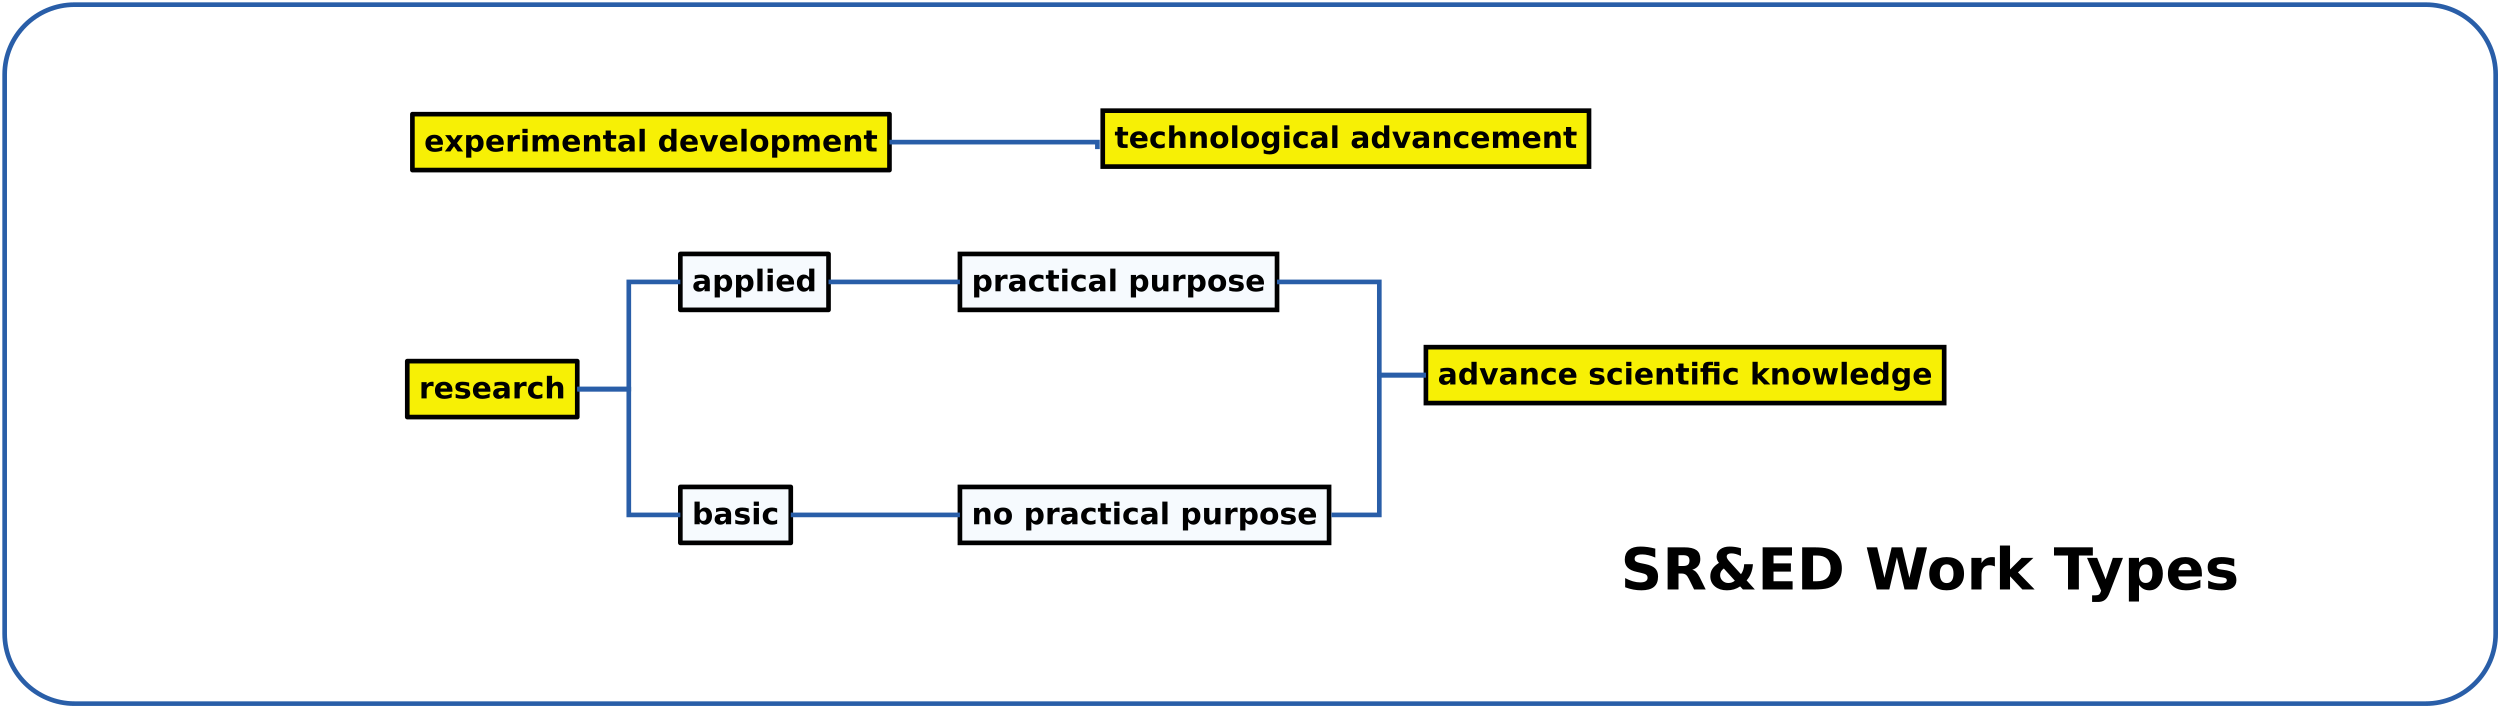 <?xml version="1.0" encoding="UTF-8"?>
<svg xmlns="http://www.w3.org/2000/svg" xmlns:xlink="http://www.w3.org/1999/xlink" width="1073pt" height="303pt" viewBox="0 0 1073 303" version="1.1">
<defs>
<g>
<symbol overflow="visible" id="glyph0-0">
<path style="stroke:none;" d="M 0.641 2.266 L 0.641 -9.016 L 7.031 -9.016 L 7.031 2.266 Z M 1.359 1.547 L 6.328 1.547 L 6.328 -8.297 L 1.359 -8.297 Z M 1.359 1.547 "/>
</symbol>
<symbol overflow="visible" id="glyph0-1">
<path style="stroke:none;" d="M 6.281 -5.094 C 6.082 -5.188 5.883 -5.254 5.688 -5.297 C 5.5 -5.336 5.305 -5.359 5.109 -5.359 C 4.535 -5.359 4.094 -5.172 3.781 -4.797 C 3.469 -4.43 3.312 -3.906 3.312 -3.219 L 3.312 0 L 1.078 0 L 1.078 -7 L 3.312 -7 L 3.312 -5.844 C 3.602 -6.301 3.93 -6.633 4.297 -6.844 C 4.672 -7.062 5.117 -7.172 5.641 -7.172 C 5.711 -7.172 5.789 -7.164 5.875 -7.156 C 5.969 -7.145 6.098 -7.129 6.266 -7.109 Z M 6.281 -5.094 "/>
</symbol>
<symbol overflow="visible" id="glyph0-2">
<path style="stroke:none;" d="M 8.062 -3.516 L 8.062 -2.875 L 2.828 -2.875 C 2.879 -2.352 3.066 -1.961 3.391 -1.703 C 3.723 -1.441 4.18 -1.312 4.766 -1.312 C 5.234 -1.312 5.711 -1.379 6.203 -1.516 C 6.703 -1.648 7.211 -1.863 7.734 -2.156 L 7.734 -0.422 C 7.203 -0.223 6.672 -0.07 6.141 0.031 C 5.609 0.133 5.082 0.188 4.562 0.188 C 3.289 0.188 2.301 -0.133 1.594 -0.781 C 0.895 -1.426 0.547 -2.332 0.547 -3.5 C 0.547 -4.633 0.891 -5.531 1.578 -6.188 C 2.273 -6.844 3.227 -7.172 4.438 -7.172 C 5.531 -7.172 6.406 -6.836 7.062 -6.172 C 7.727 -5.516 8.062 -4.629 8.062 -3.516 Z M 5.766 -4.266 C 5.766 -4.691 5.641 -5.035 5.391 -5.297 C 5.141 -5.555 4.816 -5.688 4.422 -5.688 C 3.984 -5.688 3.629 -5.562 3.359 -5.312 C 3.086 -5.07 2.922 -4.723 2.859 -4.266 Z M 5.766 -4.266 "/>
</symbol>
<symbol overflow="visible" id="glyph0-3">
<path style="stroke:none;" d="M 6.547 -6.781 L 6.547 -5.078 C 6.066 -5.273 5.602 -5.426 5.156 -5.531 C 4.707 -5.633 4.285 -5.688 3.891 -5.688 C 3.461 -5.688 3.145 -5.629 2.938 -5.516 C 2.738 -5.41 2.641 -5.25 2.641 -5.031 C 2.641 -4.852 2.719 -4.711 2.875 -4.609 C 3.031 -4.516 3.312 -4.445 3.719 -4.406 L 4.109 -4.344 C 5.254 -4.195 6.023 -3.957 6.422 -3.625 C 6.816 -3.289 7.016 -2.77 7.016 -2.062 C 7.016 -1.312 6.738 -0.75 6.188 -0.375 C 5.633 0 4.812 0.188 3.719 0.188 C 3.258 0.188 2.781 0.148 2.281 0.078 C 1.789 0.004 1.285 -0.102 0.766 -0.25 L 0.766 -1.953 C 1.211 -1.734 1.672 -1.57 2.141 -1.469 C 2.609 -1.363 3.082 -1.312 3.562 -1.312 C 4 -1.312 4.328 -1.367 4.547 -1.484 C 4.773 -1.609 4.891 -1.789 4.891 -2.031 C 4.891 -2.227 4.812 -2.375 4.656 -2.469 C 4.508 -2.57 4.207 -2.648 3.75 -2.703 L 3.359 -2.75 C 2.359 -2.875 1.656 -3.102 1.25 -3.438 C 0.852 -3.781 0.656 -4.297 0.656 -4.984 C 0.656 -5.723 0.91 -6.27 1.422 -6.625 C 1.93 -6.988 2.711 -7.172 3.766 -7.172 C 4.172 -7.172 4.602 -7.141 5.062 -7.078 C 5.52 -7.016 6.016 -6.914 6.547 -6.781 Z M 6.547 -6.781 "/>
</symbol>
<symbol overflow="visible" id="glyph0-4">
<path style="stroke:none;" d="M 4.219 -3.156 C 3.75 -3.156 3.395 -3.07 3.156 -2.906 C 2.926 -2.75 2.812 -2.52 2.812 -2.219 C 2.812 -1.926 2.906 -1.703 3.094 -1.547 C 3.281 -1.391 3.539 -1.312 3.875 -1.312 C 4.301 -1.312 4.656 -1.461 4.938 -1.766 C 5.227 -2.066 5.375 -2.441 5.375 -2.891 L 5.375 -3.156 Z M 7.625 -4 L 7.625 0 L 5.375 0 L 5.375 -1.031 C 5.07 -0.613 4.734 -0.305 4.359 -0.109 C 3.984 0.086 3.531 0.188 3 0.188 C 2.27 0.188 1.676 -0.023 1.219 -0.453 C 0.77 -0.879 0.547 -1.426 0.547 -2.094 C 0.547 -2.914 0.828 -3.52 1.391 -3.906 C 1.961 -4.289 2.852 -4.484 4.062 -4.484 L 5.375 -4.484 L 5.375 -4.656 C 5.375 -5.008 5.234 -5.27 4.953 -5.438 C 4.672 -5.602 4.238 -5.688 3.656 -5.688 C 3.176 -5.688 2.727 -5.633 2.312 -5.531 C 1.895 -5.438 1.508 -5.297 1.156 -5.109 L 1.156 -6.812 C 1.633 -6.926 2.113 -7.016 2.594 -7.078 C 3.082 -7.141 3.57 -7.172 4.062 -7.172 C 5.32 -7.172 6.227 -6.922 6.781 -6.422 C 7.344 -5.922 7.625 -5.113 7.625 -4 Z M 7.625 -4 "/>
</symbol>
<symbol overflow="visible" id="glyph0-5">
<path style="stroke:none;" d="M 6.734 -6.781 L 6.734 -4.953 C 6.43 -5.16 6.125 -5.312 5.812 -5.406 C 5.508 -5.508 5.191 -5.562 4.859 -5.562 C 4.234 -5.562 3.742 -5.379 3.391 -5.016 C 3.047 -4.648 2.875 -4.145 2.875 -3.5 C 2.875 -2.844 3.047 -2.332 3.391 -1.969 C 3.742 -1.602 4.234 -1.422 4.859 -1.422 C 5.211 -1.422 5.547 -1.473 5.859 -1.578 C 6.172 -1.68 6.461 -1.832 6.734 -2.031 L 6.734 -0.203 C 6.379 -0.078 6.02 0.016 5.656 0.078 C 5.301 0.148 4.941 0.188 4.578 0.188 C 3.316 0.188 2.328 -0.133 1.609 -0.781 C 0.898 -1.438 0.547 -2.344 0.547 -3.5 C 0.547 -4.645 0.898 -5.539 1.609 -6.188 C 2.328 -6.844 3.316 -7.172 4.578 -7.172 C 4.941 -7.172 5.301 -7.133 5.656 -7.062 C 6.02 -7 6.379 -6.906 6.734 -6.781 Z M 6.734 -6.781 "/>
</symbol>
<symbol overflow="visible" id="glyph0-6">
<path style="stroke:none;" d="M 8.109 -4.266 L 8.109 0 L 5.859 0 L 5.859 -3.25 C 5.859 -3.863 5.844 -4.285 5.812 -4.516 C 5.789 -4.742 5.75 -4.91 5.688 -5.016 C 5.594 -5.16 5.469 -5.273 5.312 -5.359 C 5.164 -5.441 5 -5.484 4.812 -5.484 C 4.344 -5.484 3.973 -5.301 3.703 -4.938 C 3.441 -4.582 3.312 -4.082 3.312 -3.438 L 3.312 0 L 1.078 0 L 1.078 -9.719 L 3.312 -9.719 L 3.312 -5.969 C 3.645 -6.375 4 -6.676 4.375 -6.875 C 4.758 -7.07 5.18 -7.172 5.641 -7.172 C 6.453 -7.172 7.066 -6.922 7.484 -6.422 C 7.898 -5.93 8.109 -5.211 8.109 -4.266 Z M 8.109 -4.266 "/>
</symbol>
<symbol overflow="visible" id="glyph0-7">
<path style="stroke:none;" d="M 4.797 -1.438 C 5.273 -1.438 5.641 -1.613 5.891 -1.969 C 6.148 -2.32 6.281 -2.832 6.281 -3.5 C 6.281 -4.164 6.148 -4.672 5.891 -5.016 C 5.641 -5.367 5.273 -5.547 4.797 -5.547 C 4.316 -5.547 3.945 -5.367 3.688 -5.016 C 3.438 -4.66 3.312 -4.156 3.312 -3.5 C 3.312 -2.832 3.438 -2.32 3.688 -1.969 C 3.945 -1.613 4.316 -1.438 4.797 -1.438 Z M 3.312 -5.969 C 3.625 -6.375 3.969 -6.676 4.344 -6.875 C 4.719 -7.07 5.145 -7.172 5.625 -7.172 C 6.488 -7.172 7.195 -6.828 7.75 -6.141 C 8.301 -5.453 8.578 -4.57 8.578 -3.5 C 8.578 -2.414 8.301 -1.531 7.75 -0.844 C 7.195 -0.156 6.488 0.188 5.625 0.188 C 5.145 0.188 4.719 0.086 4.344 -0.109 C 3.969 -0.305 3.625 -0.609 3.312 -1.016 L 3.312 0 L 1.078 0 L 1.078 -9.719 L 3.312 -9.719 Z M 3.312 -5.969 "/>
</symbol>
<symbol overflow="visible" id="glyph0-8">
<path style="stroke:none;" d="M 1.078 -7 L 3.312 -7 L 3.312 0 L 1.078 0 Z M 1.078 -9.719 L 3.312 -9.719 L 3.312 -7.891 L 1.078 -7.891 Z M 1.078 -9.719 "/>
</symbol>
<symbol overflow="visible" id="glyph0-9">
<path style="stroke:none;" d="M 3.312 -1.016 L 3.312 2.656 L 1.078 2.656 L 1.078 -7 L 3.312 -7 L 3.312 -5.969 C 3.625 -6.375 3.969 -6.676 4.344 -6.875 C 4.719 -7.07 5.145 -7.172 5.625 -7.172 C 6.488 -7.172 7.195 -6.828 7.75 -6.141 C 8.301 -5.453 8.578 -4.57 8.578 -3.5 C 8.578 -2.414 8.301 -1.531 7.75 -0.844 C 7.195 -0.156 6.488 0.188 5.625 0.188 C 5.145 0.188 4.719 0.086 4.344 -0.109 C 3.969 -0.305 3.625 -0.609 3.312 -1.016 Z M 4.797 -5.547 C 4.316 -5.547 3.945 -5.367 3.688 -5.016 C 3.438 -4.66 3.312 -4.156 3.312 -3.5 C 3.312 -2.832 3.438 -2.32 3.688 -1.969 C 3.945 -1.613 4.316 -1.438 4.797 -1.438 C 5.273 -1.438 5.641 -1.613 5.891 -1.969 C 6.148 -2.32 6.281 -2.832 6.281 -3.5 C 6.281 -4.164 6.148 -4.672 5.891 -5.016 C 5.641 -5.367 5.273 -5.547 4.797 -5.547 Z M 4.797 -5.547 "/>
</symbol>
<symbol overflow="visible" id="glyph0-10">
<path style="stroke:none;" d="M 1.078 -9.719 L 3.312 -9.719 L 3.312 0 L 1.078 0 Z M 1.078 -9.719 "/>
</symbol>
<symbol overflow="visible" id="glyph0-11">
<path style="stroke:none;" d="M 5.844 -5.969 L 5.844 -9.719 L 8.078 -9.719 L 8.078 0 L 5.844 0 L 5.844 -1.016 C 5.531 -0.598 5.188 -0.289 4.812 -0.094 C 4.445 0.094 4.02 0.188 3.531 0.188 C 2.664 0.188 1.957 -0.156 1.406 -0.844 C 0.852 -1.531 0.578 -2.414 0.578 -3.5 C 0.578 -4.57 0.852 -5.453 1.406 -6.141 C 1.957 -6.828 2.664 -7.172 3.531 -7.172 C 4.008 -7.172 4.438 -7.07 4.812 -6.875 C 5.188 -6.676 5.531 -6.375 5.844 -5.969 Z M 4.359 -1.438 C 4.836 -1.438 5.203 -1.613 5.453 -1.969 C 5.711 -2.32 5.844 -2.832 5.844 -3.5 C 5.844 -4.164 5.711 -4.672 5.453 -5.016 C 5.203 -5.367 4.836 -5.547 4.359 -5.547 C 3.891 -5.547 3.523 -5.367 3.266 -5.016 C 3.016 -4.672 2.891 -4.164 2.891 -3.5 C 2.891 -2.832 3.016 -2.32 3.266 -1.969 C 3.523 -1.613 3.891 -1.438 4.359 -1.438 Z M 4.359 -1.438 "/>
</symbol>
<symbol overflow="visible" id="glyph0-12">
<path style="stroke:none;" d="M 2.844 -3.578 L 0.312 -7 L 2.688 -7 L 4.125 -4.922 L 5.562 -7 L 7.938 -7 L 5.406 -3.594 L 8.062 0 L 5.688 0 L 4.125 -2.219 L 2.562 0 L 0.188 0 Z M 2.844 -3.578 "/>
</symbol>
<symbol overflow="visible" id="glyph0-13">
<path style="stroke:none;" d="M 7.562 -5.844 C 7.844 -6.27 8.176 -6.598 8.562 -6.828 C 8.957 -7.055 9.391 -7.172 9.859 -7.172 C 10.66 -7.172 11.27 -6.922 11.688 -6.422 C 12.113 -5.93 12.328 -5.211 12.328 -4.266 L 12.328 0 L 10.078 0 L 10.078 -3.656 C 10.078 -3.707 10.078 -3.758 10.078 -3.812 C 10.078 -3.875 10.078 -3.957 10.078 -4.062 C 10.078 -4.562 10.004 -4.922 9.859 -5.141 C 9.711 -5.367 9.477 -5.484 9.156 -5.484 C 8.727 -5.484 8.398 -5.305 8.172 -4.953 C 7.941 -4.609 7.82 -4.102 7.812 -3.438 L 7.812 0 L 5.562 0 L 5.562 -3.656 C 5.562 -4.426 5.492 -4.922 5.359 -5.141 C 5.234 -5.367 5 -5.484 4.656 -5.484 C 4.227 -5.484 3.895 -5.305 3.656 -4.953 C 3.426 -4.598 3.312 -4.094 3.312 -3.438 L 3.312 0 L 1.062 0 L 1.062 -7 L 3.312 -7 L 3.312 -5.969 C 3.582 -6.363 3.895 -6.66 4.25 -6.859 C 4.613 -7.066 5.008 -7.172 5.438 -7.172 C 5.914 -7.172 6.336 -7.051 6.703 -6.812 C 7.078 -6.582 7.363 -6.258 7.562 -5.844 Z M 7.562 -5.844 "/>
</symbol>
<symbol overflow="visible" id="glyph0-14">
<path style="stroke:none;" d="M 8.109 -4.266 L 8.109 0 L 5.859 0 L 5.859 -3.266 C 5.859 -3.867 5.844 -4.285 5.812 -4.516 C 5.789 -4.742 5.75 -4.91 5.688 -5.016 C 5.594 -5.16 5.469 -5.273 5.312 -5.359 C 5.164 -5.441 5 -5.484 4.812 -5.484 C 4.344 -5.484 3.973 -5.301 3.703 -4.938 C 3.441 -4.582 3.312 -4.082 3.312 -3.438 L 3.312 0 L 1.078 0 L 1.078 -7 L 3.312 -7 L 3.312 -5.969 C 3.645 -6.375 4 -6.676 4.375 -6.875 C 4.758 -7.07 5.18 -7.172 5.641 -7.172 C 6.453 -7.172 7.066 -6.922 7.484 -6.422 C 7.898 -5.93 8.109 -5.211 8.109 -4.266 Z M 8.109 -4.266 "/>
</symbol>
<symbol overflow="visible" id="glyph0-15">
<path style="stroke:none;" d="M 3.516 -8.984 L 3.516 -7 L 5.828 -7 L 5.828 -5.406 L 3.516 -5.406 L 3.516 -2.438 C 3.516 -2.102 3.578 -1.879 3.703 -1.766 C 3.836 -1.648 4.098 -1.594 4.484 -1.594 L 5.625 -1.594 L 5.625 0 L 3.719 0 C 2.832 0 2.203 -0.18 1.828 -0.547 C 1.461 -0.922 1.281 -1.551 1.281 -2.438 L 1.281 -5.406 L 0.172 -5.406 L 0.172 -7 L 1.281 -7 L 1.281 -8.984 Z M 3.516 -8.984 "/>
</symbol>
<symbol overflow="visible" id="glyph0-16">
<path style="stroke:none;" d=""/>
</symbol>
<symbol overflow="visible" id="glyph0-17">
<path style="stroke:none;" d="M 0.188 -7 L 2.438 -7 L 4.172 -2.156 L 5.906 -7 L 8.156 -7 L 5.406 0 L 2.938 0 Z M 0.188 -7 "/>
</symbol>
<symbol overflow="visible" id="glyph0-18">
<path style="stroke:none;" d="M 4.406 -5.562 C 3.906 -5.562 3.523 -5.383 3.266 -5.031 C 3.004 -4.676 2.875 -4.164 2.875 -3.5 C 2.875 -2.82 3.004 -2.305 3.266 -1.953 C 3.523 -1.598 3.906 -1.422 4.406 -1.422 C 4.895 -1.422 5.266 -1.598 5.516 -1.953 C 5.773 -2.305 5.906 -2.82 5.906 -3.5 C 5.906 -4.164 5.773 -4.676 5.516 -5.031 C 5.266 -5.383 4.895 -5.562 4.406 -5.562 Z M 4.406 -7.172 C 5.613 -7.172 6.551 -6.844 7.219 -6.188 C 7.895 -5.539 8.234 -4.645 8.234 -3.5 C 8.234 -2.344 7.895 -1.438 7.219 -0.781 C 6.551 -0.133 5.613 0.188 4.406 0.188 C 3.195 0.188 2.25 -0.133 1.562 -0.781 C 0.883 -1.438 0.547 -2.344 0.547 -3.5 C 0.547 -4.645 0.883 -5.539 1.562 -6.188 C 2.25 -6.844 3.195 -7.172 4.406 -7.172 Z M 4.406 -7.172 "/>
</symbol>
<symbol overflow="visible" id="glyph0-19">
<path style="stroke:none;" d="M 1 -2.719 L 1 -7 L 3.25 -7 L 3.25 -6.297 C 3.25 -5.922 3.242 -5.445 3.234 -4.875 C 3.234 -4.301 3.234 -3.914 3.234 -3.719 C 3.234 -3.156 3.25 -2.75 3.281 -2.5 C 3.312 -2.258 3.363 -2.082 3.438 -1.969 C 3.52 -1.82 3.633 -1.707 3.781 -1.625 C 3.938 -1.551 4.109 -1.516 4.297 -1.516 C 4.766 -1.516 5.129 -1.691 5.391 -2.047 C 5.66 -2.41 5.797 -2.91 5.797 -3.547 L 5.797 -7 L 8.031 -7 L 8.031 0 L 5.797 0 L 5.797 -1.016 C 5.461 -0.609 5.102 -0.305 4.719 -0.109 C 4.344 0.086 3.93 0.188 3.484 0.188 C 2.672 0.188 2.051 -0.062 1.625 -0.562 C 1.207 -1.062 1 -1.781 1 -2.719 Z M 1 -2.719 "/>
</symbol>
<symbol overflow="visible" id="glyph0-20">
<path style="stroke:none;" d="M 6.156 -9.719 L 8.406 -9.719 L 8.406 -7.891 L 6.156 -7.891 Z M 5.688 -9.719 L 5.688 -8.25 L 4.453 -8.25 C 4.141 -8.25 3.922 -8.191 3.797 -8.078 C 3.68 -7.961 3.625 -7.766 3.625 -7.484 L 3.625 -7 L 8.406 -7 L 8.406 0 L 6.156 0 L 6.156 -5.406 L 3.625 -5.406 L 3.625 0 L 1.375 0 L 1.375 -5.406 L 0.266 -5.406 L 0.266 -7 L 1.375 -7 L 1.375 -7.484 C 1.375 -8.242 1.582 -8.805 2 -9.172 C 2.426 -9.535 3.086 -9.719 3.984 -9.719 Z M 5.688 -9.719 "/>
</symbol>
<symbol overflow="visible" id="glyph0-21">
<path style="stroke:none;" d="M 1.078 -9.719 L 3.312 -9.719 L 3.312 -4.438 L 5.891 -7 L 8.484 -7 L 5.062 -3.781 L 8.75 0 L 6.047 0 L 3.312 -2.922 L 3.312 0 L 1.078 0 Z M 1.078 -9.719 "/>
</symbol>
<symbol overflow="visible" id="glyph0-22">
<path style="stroke:none;" d="M 0.453 -7 L 2.625 -7 L 3.797 -2.172 L 4.984 -7 L 6.844 -7 L 8.016 -2.219 L 9.203 -7 L 11.375 -7 L 9.531 0 L 7.094 0 L 5.906 -4.812 L 4.734 0 L 2.297 0 Z M 0.453 -7 "/>
</symbol>
<symbol overflow="visible" id="glyph0-23">
<path style="stroke:none;" d="M 5.844 -1.188 C 5.531 -0.781 5.188 -0.477 4.812 -0.281 C 4.445 -0.094 4.02 0 3.531 0 C 2.676 0 1.969 -0.332 1.406 -1 C 0.852 -1.676 0.578 -2.535 0.578 -3.578 C 0.578 -4.629 0.852 -5.488 1.406 -6.156 C 1.969 -6.82 2.676 -7.156 3.531 -7.156 C 4.02 -7.156 4.445 -7.055 4.812 -6.859 C 5.188 -6.672 5.531 -6.375 5.844 -5.969 L 5.844 -7 L 8.078 -7 L 8.078 -0.703 C 8.078 0.422 7.723 1.281 7.016 1.875 C 6.305 2.469 5.281 2.766 3.938 2.766 C 3.5 2.766 3.07 2.727 2.656 2.656 C 2.25 2.594 1.844 2.492 1.438 2.359 L 1.438 0.609 C 1.82 0.836 2.203 1.004 2.578 1.109 C 2.953 1.223 3.332 1.281 3.719 1.281 C 4.445 1.281 4.984 1.117 5.328 0.797 C 5.672 0.473 5.844 -0.023 5.844 -0.703 Z M 4.359 -5.547 C 3.898 -5.547 3.539 -5.375 3.281 -5.031 C 3.02 -4.688 2.891 -4.203 2.891 -3.578 C 2.891 -2.941 3.016 -2.457 3.266 -2.125 C 3.516 -1.789 3.879 -1.625 4.359 -1.625 C 4.828 -1.625 5.191 -1.797 5.453 -2.141 C 5.711 -2.484 5.844 -2.961 5.844 -3.578 C 5.844 -4.203 5.711 -4.688 5.453 -5.031 C 5.191 -5.375 4.828 -5.547 4.359 -5.547 Z M 4.359 -5.547 "/>
</symbol>
<symbol overflow="visible" id="glyph1-0">
<path style="stroke:none;" d="M 1.234 4.391 L 1.234 -17.5 L 13.656 -17.5 L 13.656 4.391 Z M 2.625 3 L 12.266 3 L 12.266 -16.109 L 2.625 -16.109 Z M 2.625 3 "/>
</symbol>
<symbol overflow="visible" id="glyph1-1">
<path style="stroke:none;" d="M 14.875 -17.531 L 14.875 -13.703 C 13.883 -14.141 12.914 -14.473 11.969 -14.703 C 11.02 -14.93 10.125 -15.047 9.281 -15.047 C 8.164 -15.047 7.344 -14.891 6.812 -14.578 C 6.281 -14.273 6.016 -13.801 6.016 -13.156 C 6.016 -12.664 6.191 -12.285 6.547 -12.016 C 6.91 -11.742 7.566 -11.516 8.516 -11.328 L 10.5 -10.922 C 12.508 -10.516 13.938 -9.898 14.781 -9.078 C 15.633 -8.254 16.062 -7.082 16.062 -5.562 C 16.062 -3.562 15.469 -2.07 14.281 -1.094 C 13.102 -0.125 11.297 0.359 8.859 0.359 C 7.711 0.359 6.562 0.25 5.406 0.031 C 4.25 -0.188 3.094 -0.516 1.938 -0.953 L 1.938 -4.891 C 3.094 -4.273 4.207 -3.812 5.281 -3.5 C 6.363 -3.188 7.406 -3.031 8.406 -3.031 C 9.426 -3.031 10.207 -3.195 10.75 -3.531 C 11.289 -3.875 11.562 -4.363 11.562 -5 C 11.562 -5.562 11.379 -5.992 11.016 -6.297 C 10.648 -6.609 9.914 -6.883 8.812 -7.125 L 7 -7.531 C 5.195 -7.914 3.875 -8.531 3.031 -9.375 C 2.195 -10.227 1.781 -11.375 1.781 -12.812 C 1.781 -14.613 2.363 -16 3.531 -16.969 C 4.695 -17.938 6.367 -18.422 8.547 -18.422 C 9.535 -18.422 10.555 -18.348 11.609 -18.203 C 12.66 -18.055 13.75 -17.832 14.875 -17.531 Z M 14.875 -17.531 "/>
</symbol>
<symbol overflow="visible" id="glyph1-2">
<path style="stroke:none;" d="M 8.906 -10.078 C 9.883 -10.078 10.586 -10.258 11.016 -10.625 C 11.441 -10.988 11.656 -11.586 11.656 -12.422 C 11.656 -13.242 11.441 -13.832 11.016 -14.188 C 10.586 -14.539 9.883 -14.719 8.906 -14.719 L 6.953 -14.719 L 6.953 -10.078 Z M 6.953 -6.844 L 6.953 0 L 2.281 0 L 2.281 -18.094 L 9.406 -18.094 C 11.789 -18.094 13.535 -17.691 14.641 -16.891 C 15.754 -16.098 16.312 -14.836 16.312 -13.109 C 16.312 -11.91 16.02 -10.926 15.438 -10.156 C 14.863 -9.383 14 -8.82 12.844 -8.469 C 13.477 -8.32 14.047 -7.988 14.547 -7.469 C 15.055 -6.957 15.57 -6.18 16.094 -5.141 L 18.625 0 L 13.656 0 L 11.438 -4.5 C 11 -5.406 10.551 -6.02 10.094 -6.344 C 9.633 -6.676 9.023 -6.844 8.266 -6.844 Z M 6.953 -6.844 "/>
</symbol>
<symbol overflow="visible" id="glyph1-3">
<path style="stroke:none;" d="M 9.688 -12.016 L 14.641 -6.562 C 15.066 -7.125 15.391 -7.754 15.609 -8.453 C 15.836 -9.16 15.973 -9.957 16.016 -10.844 L 19.781 -10.844 C 19.664 -9.375 19.379 -8.066 18.922 -6.922 C 18.473 -5.773 17.852 -4.77 17.062 -3.906 L 20.609 0 L 15.469 0 L 14.281 -1.328 C 13.438 -0.754 12.547 -0.328 11.609 -0.047 C 10.672 0.223 9.676 0.359 8.625 0.359 C 6.5 0.359 4.773 -0.195 3.453 -1.312 C 2.141 -2.438 1.484 -3.883 1.484 -5.656 C 1.484 -6.844 1.77 -7.891 2.344 -8.797 C 2.926 -9.703 3.875 -10.582 5.188 -11.438 C 4.844 -11.875 4.586 -12.305 4.422 -12.734 C 4.266 -13.16 4.188 -13.609 4.188 -14.078 C 4.188 -15.391 4.703 -16.441 5.734 -17.234 C 6.766 -18.023 8.129 -18.422 9.828 -18.422 C 10.566 -18.422 11.332 -18.363 12.125 -18.25 C 12.926 -18.133 13.758 -17.957 14.625 -17.719 L 14.625 -14.359 C 13.863 -14.742 13.141 -15.031 12.453 -15.219 C 11.773 -15.406 11.113 -15.5 10.469 -15.5 C 9.852 -15.5 9.375 -15.379 9.031 -15.141 C 8.688 -14.898 8.516 -14.562 8.516 -14.125 C 8.516 -13.852 8.613 -13.539 8.812 -13.188 C 9.008 -12.832 9.301 -12.441 9.688 -12.016 Z M 7.281 -9 C 6.75 -8.625 6.348 -8.195 6.078 -7.719 C 5.816 -7.238 5.688 -6.711 5.688 -6.141 C 5.688 -5.203 6.031 -4.406 6.719 -3.75 C 7.406 -3.102 8.227 -2.781 9.188 -2.781 C 9.727 -2.781 10.234 -2.859 10.703 -3.016 C 11.172 -3.18 11.609 -3.43 12.016 -3.766 Z M 7.281 -9 "/>
</symbol>
<symbol overflow="visible" id="glyph1-4">
<path style="stroke:none;" d="M 2.281 -18.094 L 14.875 -18.094 L 14.875 -14.578 L 6.953 -14.578 L 6.953 -11.203 L 14.406 -11.203 L 14.406 -7.672 L 6.953 -7.672 L 6.953 -3.531 L 15.141 -3.531 L 15.141 0 L 2.281 0 Z M 2.281 -18.094 "/>
</symbol>
<symbol overflow="visible" id="glyph1-5">
<path style="stroke:none;" d="M 6.953 -14.578 L 6.953 -3.531 L 8.625 -3.531 C 10.531 -3.531 11.984 -4 12.984 -4.938 C 13.992 -5.883 14.5 -7.258 14.5 -9.062 C 14.5 -10.863 14 -12.234 13 -13.172 C 12 -14.109 10.539 -14.578 8.625 -14.578 Z M 2.281 -18.094 L 7.203 -18.094 C 9.953 -18.094 12 -17.895 13.344 -17.5 C 14.688 -17.113 15.836 -16.453 16.797 -15.516 C 17.648 -14.703 18.281 -13.758 18.688 -12.688 C 19.102 -11.625 19.312 -10.414 19.312 -9.062 C 19.312 -7.695 19.102 -6.477 18.688 -5.406 C 18.281 -4.344 17.648 -3.398 16.797 -2.578 C 15.828 -1.641 14.664 -0.973 13.312 -0.578 C 11.957 -0.191 9.922 0 7.203 0 L 2.281 0 Z M 2.281 -18.094 "/>
</symbol>
<symbol overflow="visible" id="glyph1-6">
<path style="stroke:none;" d=""/>
</symbol>
<symbol overflow="visible" id="glyph1-7">
<path style="stroke:none;" d="M 0.734 -18.094 L 5.219 -18.094 L 8.344 -4.953 L 11.438 -18.094 L 15.938 -18.094 L 19.047 -4.953 L 22.172 -18.094 L 26.609 -18.094 L 22.344 0 L 16.953 0 L 13.672 -13.766 L 10.422 0 L 5.047 0 Z M 0.734 -18.094 "/>
</symbol>
<symbol overflow="visible" id="glyph1-8">
<path style="stroke:none;" d="M 8.547 -10.797 C 7.586 -10.797 6.852 -10.453 6.344 -9.766 C 5.844 -9.078 5.594 -8.082 5.594 -6.781 C 5.594 -5.477 5.844 -4.477 6.344 -3.781 C 6.852 -3.094 7.586 -2.75 8.547 -2.75 C 9.492 -2.75 10.219 -3.094 10.719 -3.781 C 11.219 -4.477 11.469 -5.477 11.469 -6.781 C 11.469 -8.082 11.219 -9.078 10.719 -9.766 C 10.219 -10.453 9.492 -10.797 8.547 -10.797 Z M 8.547 -13.906 C 10.879 -13.906 12.703 -13.273 14.016 -12.016 C 15.328 -10.754 15.984 -9.008 15.984 -6.781 C 15.984 -4.551 15.328 -2.801 14.016 -1.531 C 12.703 -0.27 10.879 0.359 8.547 0.359 C 6.203 0.359 4.367 -0.27 3.047 -1.531 C 1.723 -2.801 1.062 -4.551 1.062 -6.781 C 1.062 -9.008 1.723 -10.754 3.047 -12.016 C 4.367 -13.273 6.203 -13.906 8.547 -13.906 Z M 8.547 -13.906 "/>
</symbol>
<symbol overflow="visible" id="glyph1-9">
<path style="stroke:none;" d="M 12.172 -9.875 C 11.797 -10.051 11.414 -10.18 11.031 -10.266 C 10.656 -10.359 10.281 -10.406 9.906 -10.406 C 8.789 -10.406 7.93 -10.047 7.328 -9.328 C 6.723 -8.609 6.422 -7.582 6.422 -6.25 L 6.422 0 L 2.078 0 L 2.078 -13.578 L 6.422 -13.578 L 6.422 -11.344 C 6.984 -12.238 7.625 -12.891 8.344 -13.297 C 9.07 -13.703 9.941 -13.906 10.953 -13.906 C 11.098 -13.906 11.254 -13.898 11.422 -13.891 C 11.586 -13.879 11.832 -13.852 12.156 -13.812 Z M 12.172 -9.875 "/>
</symbol>
<symbol overflow="visible" id="glyph1-10">
<path style="stroke:none;" d="M 2.078 -18.859 L 6.422 -18.859 L 6.422 -8.594 L 11.422 -13.578 L 16.469 -13.578 L 9.828 -7.344 L 16.984 0 L 11.719 0 L 6.422 -5.656 L 6.422 0 L 2.078 0 Z M 2.078 -18.859 "/>
</symbol>
<symbol overflow="visible" id="glyph1-11">
<path style="stroke:none;" d="M 0.125 -18.094 L 16.797 -18.094 L 16.797 -14.578 L 10.797 -14.578 L 10.797 0 L 6.141 0 L 6.141 -14.578 L 0.125 -14.578 Z M 0.125 -18.094 "/>
</symbol>
<symbol overflow="visible" id="glyph1-12">
<path style="stroke:none;" d="M 0.297 -13.578 L 4.641 -13.578 L 8.297 -4.359 L 11.391 -13.578 L 15.734 -13.578 L 10.031 1.281 C 9.457 2.789 8.785 3.848 8.016 4.453 C 7.254 5.055 6.25 5.359 5 5.359 L 2.484 5.359 L 2.484 2.516 L 3.844 2.516 C 4.582 2.516 5.117 2.395 5.453 2.156 C 5.785 1.926 6.047 1.504 6.234 0.891 L 6.359 0.516 Z M 0.297 -13.578 "/>
</symbol>
<symbol overflow="visible" id="glyph1-13">
<path style="stroke:none;" d="M 6.422 -1.969 L 6.422 5.172 L 2.078 5.172 L 2.078 -13.578 L 6.422 -13.578 L 6.422 -11.594 C 7.023 -12.383 7.688 -12.969 8.406 -13.344 C 9.133 -13.719 9.973 -13.906 10.922 -13.906 C 12.598 -13.906 13.973 -13.238 15.047 -11.906 C 16.117 -10.582 16.656 -8.875 16.656 -6.781 C 16.656 -4.688 16.117 -2.973 15.047 -1.641 C 13.973 -0.305 12.598 0.359 10.922 0.359 C 9.973 0.359 9.133 0.172 8.406 -0.203 C 7.688 -0.586 7.023 -1.176 6.422 -1.969 Z M 9.312 -10.75 C 8.383 -10.75 7.672 -10.406 7.172 -9.719 C 6.672 -9.039 6.422 -8.062 6.422 -6.781 C 6.422 -5.488 6.672 -4.5 7.172 -3.812 C 7.672 -3.133 8.383 -2.797 9.312 -2.797 C 10.238 -2.797 10.945 -3.133 11.438 -3.812 C 11.926 -4.5 12.172 -5.488 12.172 -6.781 C 12.172 -8.07 11.926 -9.055 11.438 -9.734 C 10.945 -10.41 10.238 -10.75 9.312 -10.75 Z M 9.312 -10.75 "/>
</symbol>
<symbol overflow="visible" id="glyph1-14">
<path style="stroke:none;" d="M 15.641 -6.828 L 15.641 -5.594 L 5.484 -5.594 C 5.598 -4.57 5.969 -3.805 6.594 -3.297 C 7.227 -2.785 8.109 -2.531 9.234 -2.531 C 10.148 -2.531 11.086 -2.664 12.047 -2.938 C 13.004 -3.207 13.988 -3.617 15 -4.172 L 15 -0.828 C 13.969 -0.441 12.938 -0.148 11.906 0.047 C 10.883 0.254 9.863 0.359 8.844 0.359 C 6.383 0.359 4.473 -0.266 3.109 -1.516 C 1.742 -2.766 1.062 -4.52 1.062 -6.781 C 1.062 -8.988 1.727 -10.727 3.062 -12 C 4.406 -13.27 6.25 -13.906 8.594 -13.906 C 10.727 -13.906 12.438 -13.258 13.719 -11.969 C 15 -10.688 15.641 -8.973 15.641 -6.828 Z M 11.172 -8.266 C 11.172 -9.086 10.93 -9.75 10.453 -10.25 C 9.973 -10.758 9.348 -11.016 8.578 -11.016 C 7.734 -11.016 7.047 -10.773 6.516 -10.297 C 5.992 -9.828 5.672 -9.148 5.547 -8.266 Z M 11.172 -8.266 "/>
</symbol>
<symbol overflow="visible" id="glyph1-15">
<path style="stroke:none;" d="M 12.688 -13.156 L 12.688 -9.859 C 11.758 -10.242 10.863 -10.531 10 -10.719 C 9.133 -10.914 8.316 -11.016 7.547 -11.016 C 6.723 -11.016 6.109 -10.91 5.703 -10.703 C 5.305 -10.504 5.109 -10.191 5.109 -9.766 C 5.109 -9.41 5.258 -9.141 5.562 -8.953 C 5.875 -8.773 6.422 -8.641 7.203 -8.547 L 7.969 -8.438 C 10.188 -8.156 11.68 -7.691 12.453 -7.047 C 13.223 -6.398 13.609 -5.383 13.609 -4 C 13.609 -2.551 13.07 -1.461 12 -0.734 C 10.938 -0.004 9.344 0.359 7.219 0.359 C 6.32 0.359 5.395 0.285 4.438 0.141 C 3.477 -0.004 2.492 -0.219 1.484 -0.5 L 1.484 -3.797 C 2.348 -3.379 3.234 -3.062 4.141 -2.844 C 5.055 -2.633 5.984 -2.531 6.922 -2.531 C 7.766 -2.531 8.398 -2.645 8.828 -2.875 C 9.266 -3.113 9.484 -3.461 9.484 -3.922 C 9.484 -4.316 9.332 -4.609 9.031 -4.797 C 8.738 -4.984 8.156 -5.129 7.281 -5.234 L 6.516 -5.328 C 4.578 -5.578 3.219 -6.023 2.438 -6.672 C 1.664 -7.328 1.281 -8.32 1.281 -9.656 C 1.281 -11.094 1.773 -12.16 2.766 -12.859 C 3.754 -13.555 5.266 -13.906 7.297 -13.906 C 8.098 -13.906 8.938 -13.844 9.812 -13.719 C 10.695 -13.602 11.656 -13.414 12.688 -13.156 Z M 12.688 -13.156 "/>
</symbol>
</g>
</defs>
<g id="surface131808">
<rect x="0" y="0" width="1073" height="303" style="fill:rgb(100%,100%,100%);fill-opacity:1;stroke:none;"/>
<path style="fill-rule:evenodd;fill:rgb(100%,100%,100%);fill-opacity:1;stroke-width:0.1;stroke-linecap:butt;stroke-linejoin:round;stroke:rgb(16.078%,36.863%,65.882%);stroke-opacity:1;stroke-miterlimit:10;" d="M 11 1.65 C 10.171 1.65 9.5 2.321 9.5 3.15 L 9.5 15.15 C 9.5 15.979 10.171 16.65 11 16.65 L 61.457 16.65 C 62.286 16.65 62.957 15.979 62.957 15.15 L 62.957 3.15 C 62.957 2.321 62.286 1.65 61.457 1.65 Z M 11 1.65 " transform="matrix(20,0,0,20,-188,-31)"/>
<path style="fill-rule:evenodd;fill:rgb(96.863%,94.118%,1.961%);fill-opacity:1;stroke-width:0.1;stroke-linecap:butt;stroke-linejoin:round;stroke:rgb(0%,0%,0%);stroke-opacity:1;stroke-miterlimit:10;" d="M 18.14 9.3 L 21.788 9.3 L 21.788 10.5 L 18.14 10.5 Z M 18.14 9.3 " transform="matrix(20,0,0,20,-188,-31)"/>
<g style="fill:rgb(0%,0%,0%);fill-opacity:1;">
  <use xlink:href="#glyph0-1" x="179.812" y="171.006"/>
  <use xlink:href="#glyph0-2" x="186.125" y="171.006"/>
  <use xlink:href="#glyph0-3" x="194.806" y="171.006"/>
  <use xlink:href="#glyph0-2" x="202.425" y="171.006"/>
  <use xlink:href="#glyph0-4" x="211.106" y="171.006"/>
  <use xlink:href="#glyph0-1" x="219.743" y="171.006"/>
  <use xlink:href="#glyph0-5" x="226.055" y="171.006"/>
  <use xlink:href="#glyph0-6" x="233.643" y="171.006"/>
</g>
<path style="fill-rule:evenodd;fill:rgb(96.471%,98.039%,99.608%);fill-opacity:1;stroke-width:0.1;stroke-linecap:butt;stroke-linejoin:round;stroke:rgb(0%,0%,0%);stroke-opacity:1;stroke-miterlimit:10;" d="M 24 12 L 26.37 12 L 26.37 13.2 L 24 13.2 Z M 24 12 " transform="matrix(20,0,0,20,-188,-31)"/>
<g style="fill:rgb(0%,0%,0%);fill-opacity:1;">
  <use xlink:href="#glyph0-7" x="297.008" y="225.006"/>
  <use xlink:href="#glyph0-4" x="306.17" y="225.006"/>
  <use xlink:href="#glyph0-3" x="314.808" y="225.006"/>
  <use xlink:href="#glyph0-8" x="322.426" y="225.006"/>
  <use xlink:href="#glyph0-5" x="326.814" y="225.006"/>
</g>
<path style="fill-rule:evenodd;fill:rgb(96.471%,98.039%,99.608%);fill-opacity:1;stroke-width:0.1;stroke-linecap:butt;stroke-linejoin:round;stroke:rgb(0%,0%,0%);stroke-opacity:1;stroke-miterlimit:10;" d="M 24 7 L 27.18 7 L 27.18 8.2 L 24 8.2 Z M 24 7 " transform="matrix(20,0,0,20,-188,-31)"/>
<g style="fill:rgb(0%,0%,0%);fill-opacity:1;">
  <use xlink:href="#glyph0-4" x="297.023" y="125.006"/>
  <use xlink:href="#glyph0-9" x="305.661" y="125.006"/>
  <use xlink:href="#glyph0-9" x="314.823" y="125.006"/>
  <use xlink:href="#glyph0-10" x="323.986" y="125.006"/>
  <use xlink:href="#glyph0-8" x="328.373" y="125.006"/>
  <use xlink:href="#glyph0-2" x="332.76" y="125.006"/>
  <use xlink:href="#glyph0-11" x="341.442" y="125.006"/>
</g>
<path style="fill-rule:evenodd;fill:rgb(96.863%,94.118%,1.961%);fill-opacity:1;stroke-width:0.1;stroke-linecap:butt;stroke-linejoin:round;stroke:rgb(0%,0%,0%);stroke-opacity:1;stroke-miterlimit:10;" d="M 18.25 4 L 28.488 4 L 28.488 5.2 L 18.25 5.2 Z M 18.25 4 " transform="matrix(20,0,0,20,-188,-31)"/>
<g style="fill:rgb(0%,0%,0%);fill-opacity:1;">
  <use xlink:href="#glyph0-2" x="182.051" y="65.006"/>
  <use xlink:href="#glyph0-12" x="190.732" y="65.006"/>
  <use xlink:href="#glyph0-9" x="198.988" y="65.006"/>
  <use xlink:href="#glyph0-2" x="208.15" y="65.006"/>
  <use xlink:href="#glyph0-1" x="216.831" y="65.006"/>
  <use xlink:href="#glyph0-8" x="223.144" y="65.006"/>
  <use xlink:href="#glyph0-13" x="227.531" y="65.006"/>
  <use xlink:href="#glyph0-2" x="240.869" y="65.006"/>
  <use xlink:href="#glyph0-14" x="249.55" y="65.006"/>
  <use xlink:href="#glyph0-15" x="258.662" y="65.006"/>
  <use xlink:href="#glyph0-4" x="264.781" y="65.006"/>
  <use xlink:href="#glyph0-10" x="273.418" y="65.006"/>
  <use xlink:href="#glyph0-16" x="277.806" y="65.006"/>
  <use xlink:href="#glyph0-11" x="282.262" y="65.006"/>
  <use xlink:href="#glyph0-2" x="291.424" y="65.006"/>
  <use xlink:href="#glyph0-17" x="300.105" y="65.006"/>
  <use xlink:href="#glyph0-2" x="308.449" y="65.006"/>
  <use xlink:href="#glyph0-10" x="317.13" y="65.006"/>
  <use xlink:href="#glyph0-18" x="321.517" y="65.006"/>
  <use xlink:href="#glyph0-9" x="330.311" y="65.006"/>
  <use xlink:href="#glyph0-13" x="339.473" y="65.006"/>
  <use xlink:href="#glyph0-2" x="352.811" y="65.006"/>
  <use xlink:href="#glyph0-14" x="361.492" y="65.006"/>
  <use xlink:href="#glyph0-15" x="370.604" y="65.006"/>
</g>
<path style="fill:none;stroke-width:0.1;stroke-linecap:butt;stroke-linejoin:miter;stroke:rgb(16.078%,36.863%,65.882%);stroke-opacity:1;stroke-miterlimit:10;" d="M 28.488 4.6 L 32.95 4.6 L 32.95 4.75 " transform="matrix(20,0,0,20,-188,-31)"/>
<path style="fill-rule:evenodd;fill:rgb(96.471%,98.039%,99.608%);fill-opacity:1;stroke-width:0.1;stroke-linecap:butt;stroke-linejoin:miter;stroke:rgb(0%,0%,0%);stroke-opacity:1;stroke-miterlimit:10;" d="M 30 7 L 36.805 7 L 36.805 8.2 L 30 8.2 Z M 30 7 " transform="matrix(20,0,0,20,-188,-31)"/>
<g style="fill:rgb(0%,0%,0%);fill-opacity:1;">
  <use xlink:href="#glyph0-9" x="417.004" y="125.006"/>
  <use xlink:href="#glyph0-1" x="426.166" y="125.006"/>
  <use xlink:href="#glyph0-4" x="432.479" y="125.006"/>
  <use xlink:href="#glyph0-5" x="441.116" y="125.006"/>
  <use xlink:href="#glyph0-15" x="448.703" y="125.006"/>
  <use xlink:href="#glyph0-8" x="454.822" y="125.006"/>
  <use xlink:href="#glyph0-5" x="459.21" y="125.006"/>
  <use xlink:href="#glyph0-4" x="466.797" y="125.006"/>
  <use xlink:href="#glyph0-10" x="475.434" y="125.006"/>
  <use xlink:href="#glyph0-16" x="479.822" y="125.006"/>
  <use xlink:href="#glyph0-9" x="484.278" y="125.006"/>
  <use xlink:href="#glyph0-19" x="493.44" y="125.006"/>
  <use xlink:href="#glyph0-1" x="502.553" y="125.006"/>
  <use xlink:href="#glyph0-9" x="508.865" y="125.006"/>
  <use xlink:href="#glyph0-18" x="518.027" y="125.006"/>
  <use xlink:href="#glyph0-3" x="526.821" y="125.006"/>
  <use xlink:href="#glyph0-2" x="534.44" y="125.006"/>
</g>
<path style="fill-rule:evenodd;fill:rgb(96.471%,98.039%,99.608%);fill-opacity:1;stroke-width:0.1;stroke-linecap:butt;stroke-linejoin:miter;stroke:rgb(0%,0%,0%);stroke-opacity:1;stroke-miterlimit:10;" d="M 30 12 L 37.922 12 L 37.922 13.2 L 30 13.2 Z M 30 12 " transform="matrix(20,0,0,20,-188,-31)"/>
<g style="fill:rgb(0%,0%,0%);fill-opacity:1;">
  <use xlink:href="#glyph0-14" x="416.988" y="225.006"/>
  <use xlink:href="#glyph0-18" x="426.101" y="225.006"/>
  <use xlink:href="#glyph0-16" x="434.894" y="225.006"/>
  <use xlink:href="#glyph0-9" x="439.35" y="225.006"/>
  <use xlink:href="#glyph0-1" x="448.513" y="225.006"/>
  <use xlink:href="#glyph0-4" x="454.825" y="225.006"/>
  <use xlink:href="#glyph0-5" x="463.463" y="225.006"/>
  <use xlink:href="#glyph0-15" x="471.05" y="225.006"/>
  <use xlink:href="#glyph0-8" x="477.169" y="225.006"/>
  <use xlink:href="#glyph0-5" x="481.556" y="225.006"/>
  <use xlink:href="#glyph0-4" x="489.144" y="225.006"/>
  <use xlink:href="#glyph0-10" x="497.781" y="225.006"/>
  <use xlink:href="#glyph0-16" x="502.168" y="225.006"/>
  <use xlink:href="#glyph0-9" x="506.625" y="225.006"/>
  <use xlink:href="#glyph0-19" x="515.787" y="225.006"/>
  <use xlink:href="#glyph0-1" x="524.899" y="225.006"/>
  <use xlink:href="#glyph0-9" x="531.212" y="225.006"/>
  <use xlink:href="#glyph0-18" x="540.374" y="225.006"/>
  <use xlink:href="#glyph0-3" x="549.168" y="225.006"/>
  <use xlink:href="#glyph0-2" x="556.786" y="225.006"/>
</g>
<path style="fill-rule:evenodd;fill:rgb(96.863%,94.118%,1.961%);fill-opacity:1;stroke-width:0.1;stroke-linecap:butt;stroke-linejoin:miter;stroke:rgb(0%,0%,0%);stroke-opacity:1;stroke-miterlimit:10;" d="M 40 9 L 51.122 9 L 51.122 10.2 L 40 10.2 Z M 40 9 " transform="matrix(20,0,0,20,-188,-31)"/>
<g style="fill:rgb(0%,0%,0%);fill-opacity:1;">
  <use xlink:href="#glyph0-4" x="617.055" y="165.006"/>
  <use xlink:href="#glyph0-11" x="625.692" y="165.006"/>
  <use xlink:href="#glyph0-17" x="634.854" y="165.006"/>
  <use xlink:href="#glyph0-4" x="643.198" y="165.006"/>
  <use xlink:href="#glyph0-14" x="651.836" y="165.006"/>
  <use xlink:href="#glyph0-5" x="660.948" y="165.006"/>
  <use xlink:href="#glyph0-2" x="668.535" y="165.006"/>
  <use xlink:href="#glyph0-16" x="677.216" y="165.006"/>
  <use xlink:href="#glyph0-3" x="681.672" y="165.006"/>
  <use xlink:href="#glyph0-5" x="689.291" y="165.006"/>
  <use xlink:href="#glyph0-8" x="696.878" y="165.006"/>
  <use xlink:href="#glyph0-2" x="701.266" y="165.006"/>
  <use xlink:href="#glyph0-14" x="709.947" y="165.006"/>
  <use xlink:href="#glyph0-15" x="719.059" y="165.006"/>
  <use xlink:href="#glyph0-8" x="725.178" y="165.006"/>
  <use xlink:href="#glyph0-20" x="729.566" y="165.006"/>
  <use xlink:href="#glyph0-5" x="739.053" y="165.006"/>
  <use xlink:href="#glyph0-16" x="746.64" y="165.006"/>
  <use xlink:href="#glyph0-21" x="751.096" y="165.006"/>
  <use xlink:href="#glyph0-14" x="759.609" y="165.006"/>
  <use xlink:href="#glyph0-18" x="768.721" y="165.006"/>
  <use xlink:href="#glyph0-22" x="777.515" y="165.006"/>
  <use xlink:href="#glyph0-10" x="789.34" y="165.006"/>
  <use xlink:href="#glyph0-2" x="793.727" y="165.006"/>
  <use xlink:href="#glyph0-11" x="802.408" y="165.006"/>
  <use xlink:href="#glyph0-23" x="811.57" y="165.006"/>
  <use xlink:href="#glyph0-2" x="820.733" y="165.006"/>
</g>
<path style="fill-rule:evenodd;fill:rgb(96.863%,94.118%,1.961%);fill-opacity:1;stroke-width:0.1;stroke-linecap:butt;stroke-linejoin:miter;stroke:rgb(0%,0%,0%);stroke-opacity:1;stroke-miterlimit:10;" d="M 33.065 3.925 L 43.5 3.925 L 43.5 5.125 L 33.065 5.125 Z M 33.065 3.925 " transform="matrix(20,0,0,20,-188,-31)"/>
<g style="fill:rgb(0%,0%,0%);fill-opacity:1;">
  <use xlink:href="#glyph0-15" x="478.352" y="63.506"/>
  <use xlink:href="#glyph0-2" x="484.47" y="63.506"/>
  <use xlink:href="#glyph0-5" x="493.151" y="63.506"/>
  <use xlink:href="#glyph0-6" x="500.739" y="63.506"/>
  <use xlink:href="#glyph0-14" x="509.851" y="63.506"/>
  <use xlink:href="#glyph0-18" x="518.964" y="63.506"/>
  <use xlink:href="#glyph0-10" x="527.757" y="63.506"/>
  <use xlink:href="#glyph0-18" x="532.145" y="63.506"/>
  <use xlink:href="#glyph0-23" x="540.938" y="63.506"/>
  <use xlink:href="#glyph0-8" x="550.101" y="63.506"/>
  <use xlink:href="#glyph0-5" x="554.488" y="63.506"/>
  <use xlink:href="#glyph0-4" x="562.076" y="63.506"/>
  <use xlink:href="#glyph0-10" x="570.713" y="63.506"/>
  <use xlink:href="#glyph0-16" x="575.1" y="63.506"/>
  <use xlink:href="#glyph0-4" x="579.557" y="63.506"/>
  <use xlink:href="#glyph0-11" x="588.194" y="63.506"/>
  <use xlink:href="#glyph0-17" x="597.356" y="63.506"/>
  <use xlink:href="#glyph0-4" x="605.7" y="63.506"/>
  <use xlink:href="#glyph0-14" x="614.337" y="63.506"/>
  <use xlink:href="#glyph0-5" x="623.45" y="63.506"/>
  <use xlink:href="#glyph0-2" x="631.037" y="63.506"/>
  <use xlink:href="#glyph0-13" x="639.718" y="63.506"/>
  <use xlink:href="#glyph0-2" x="653.056" y="63.506"/>
  <use xlink:href="#glyph0-14" x="661.737" y="63.506"/>
  <use xlink:href="#glyph0-15" x="670.849" y="63.506"/>
</g>
<path style="fill:none;stroke-width:0.1;stroke-linecap:butt;stroke-linejoin:miter;stroke:rgb(16.078%,36.863%,65.882%);stroke-opacity:1;stroke-miterlimit:10;" d="M 21.788 9.9 L 22.894 9.9 L 22.894 7.6 L 24 7.6 " transform="matrix(20,0,0,20,-188,-31)"/>
<path style="fill:none;stroke-width:0.1;stroke-linecap:butt;stroke-linejoin:miter;stroke:rgb(16.078%,36.863%,65.882%);stroke-opacity:1;stroke-miterlimit:10;" d="M 21.788 9.9 L 22.894 9.9 L 22.894 12.6 L 24 12.6 " transform="matrix(20,0,0,20,-188,-31)"/>
<path style="fill:none;stroke-width:0.1;stroke-linecap:butt;stroke-linejoin:miter;stroke:rgb(16.078%,36.863%,65.882%);stroke-opacity:1;stroke-miterlimit:10;" d="M 27.18 7.6 L 30 7.6 " transform="matrix(20,0,0,20,-188,-31)"/>
<path style="fill:none;stroke-width:0.1;stroke-linecap:butt;stroke-linejoin:miter;stroke:rgb(16.078%,36.863%,65.882%);stroke-opacity:1;stroke-miterlimit:10;" d="M 26.37 12.6 L 30 12.6 " transform="matrix(20,0,0,20,-188,-31)"/>
<path style="fill:none;stroke-width:0.1;stroke-linecap:butt;stroke-linejoin:miter;stroke:rgb(16.078%,36.863%,65.882%);stroke-opacity:1;stroke-miterlimit:10;" d="M 36.805 7.6 L 39 7.6 L 39 9.6 L 40 9.6 " transform="matrix(20,0,0,20,-188,-31)"/>
<path style="fill:none;stroke-width:0.1;stroke-linecap:butt;stroke-linejoin:miter;stroke:rgb(16.078%,36.863%,65.882%);stroke-opacity:1;stroke-miterlimit:10;" d="M 37.972 12.6 L 39 12.6 L 39 9.6 L 40 9.6 " transform="matrix(20,0,0,20,-188,-31)"/>
<g style="fill:rgb(0%,0%,0%);fill-opacity:1;">
  <use xlink:href="#glyph1-1" x="695.574" y="253.005"/>
  <use xlink:href="#glyph1-2" x="713.461" y="253.005"/>
  <use xlink:href="#glyph1-3" x="732.584" y="253.005"/>
  <use xlink:href="#glyph1-4" x="754.242" y="253.005"/>
  <use xlink:href="#glyph1-5" x="771.207" y="253.005"/>
  <use xlink:href="#glyph1-6" x="791.822" y="253.005"/>
  <use xlink:href="#glyph1-7" x="800.468" y="253.005"/>
  <use xlink:href="#glyph1-8" x="826.977" y="253.005"/>
  <use xlink:href="#glyph1-9" x="844.039" y="253.005"/>
  <use xlink:href="#glyph1-10" x="856.286" y="253.005"/>
  <use xlink:href="#glyph1-6" x="872.802" y="253.005"/>
  <use xlink:href="#glyph1-11" x="881.449" y="253.005"/>
  <use xlink:href="#glyph1-12" x="895.443" y="253.005"/>
  <use xlink:href="#glyph1-13" x="911.632" y="253.005"/>
  <use xlink:href="#glyph1-14" x="929.409" y="253.005"/>
  <use xlink:href="#glyph1-15" x="946.253" y="253.005"/>
</g>
</g>
</svg>
